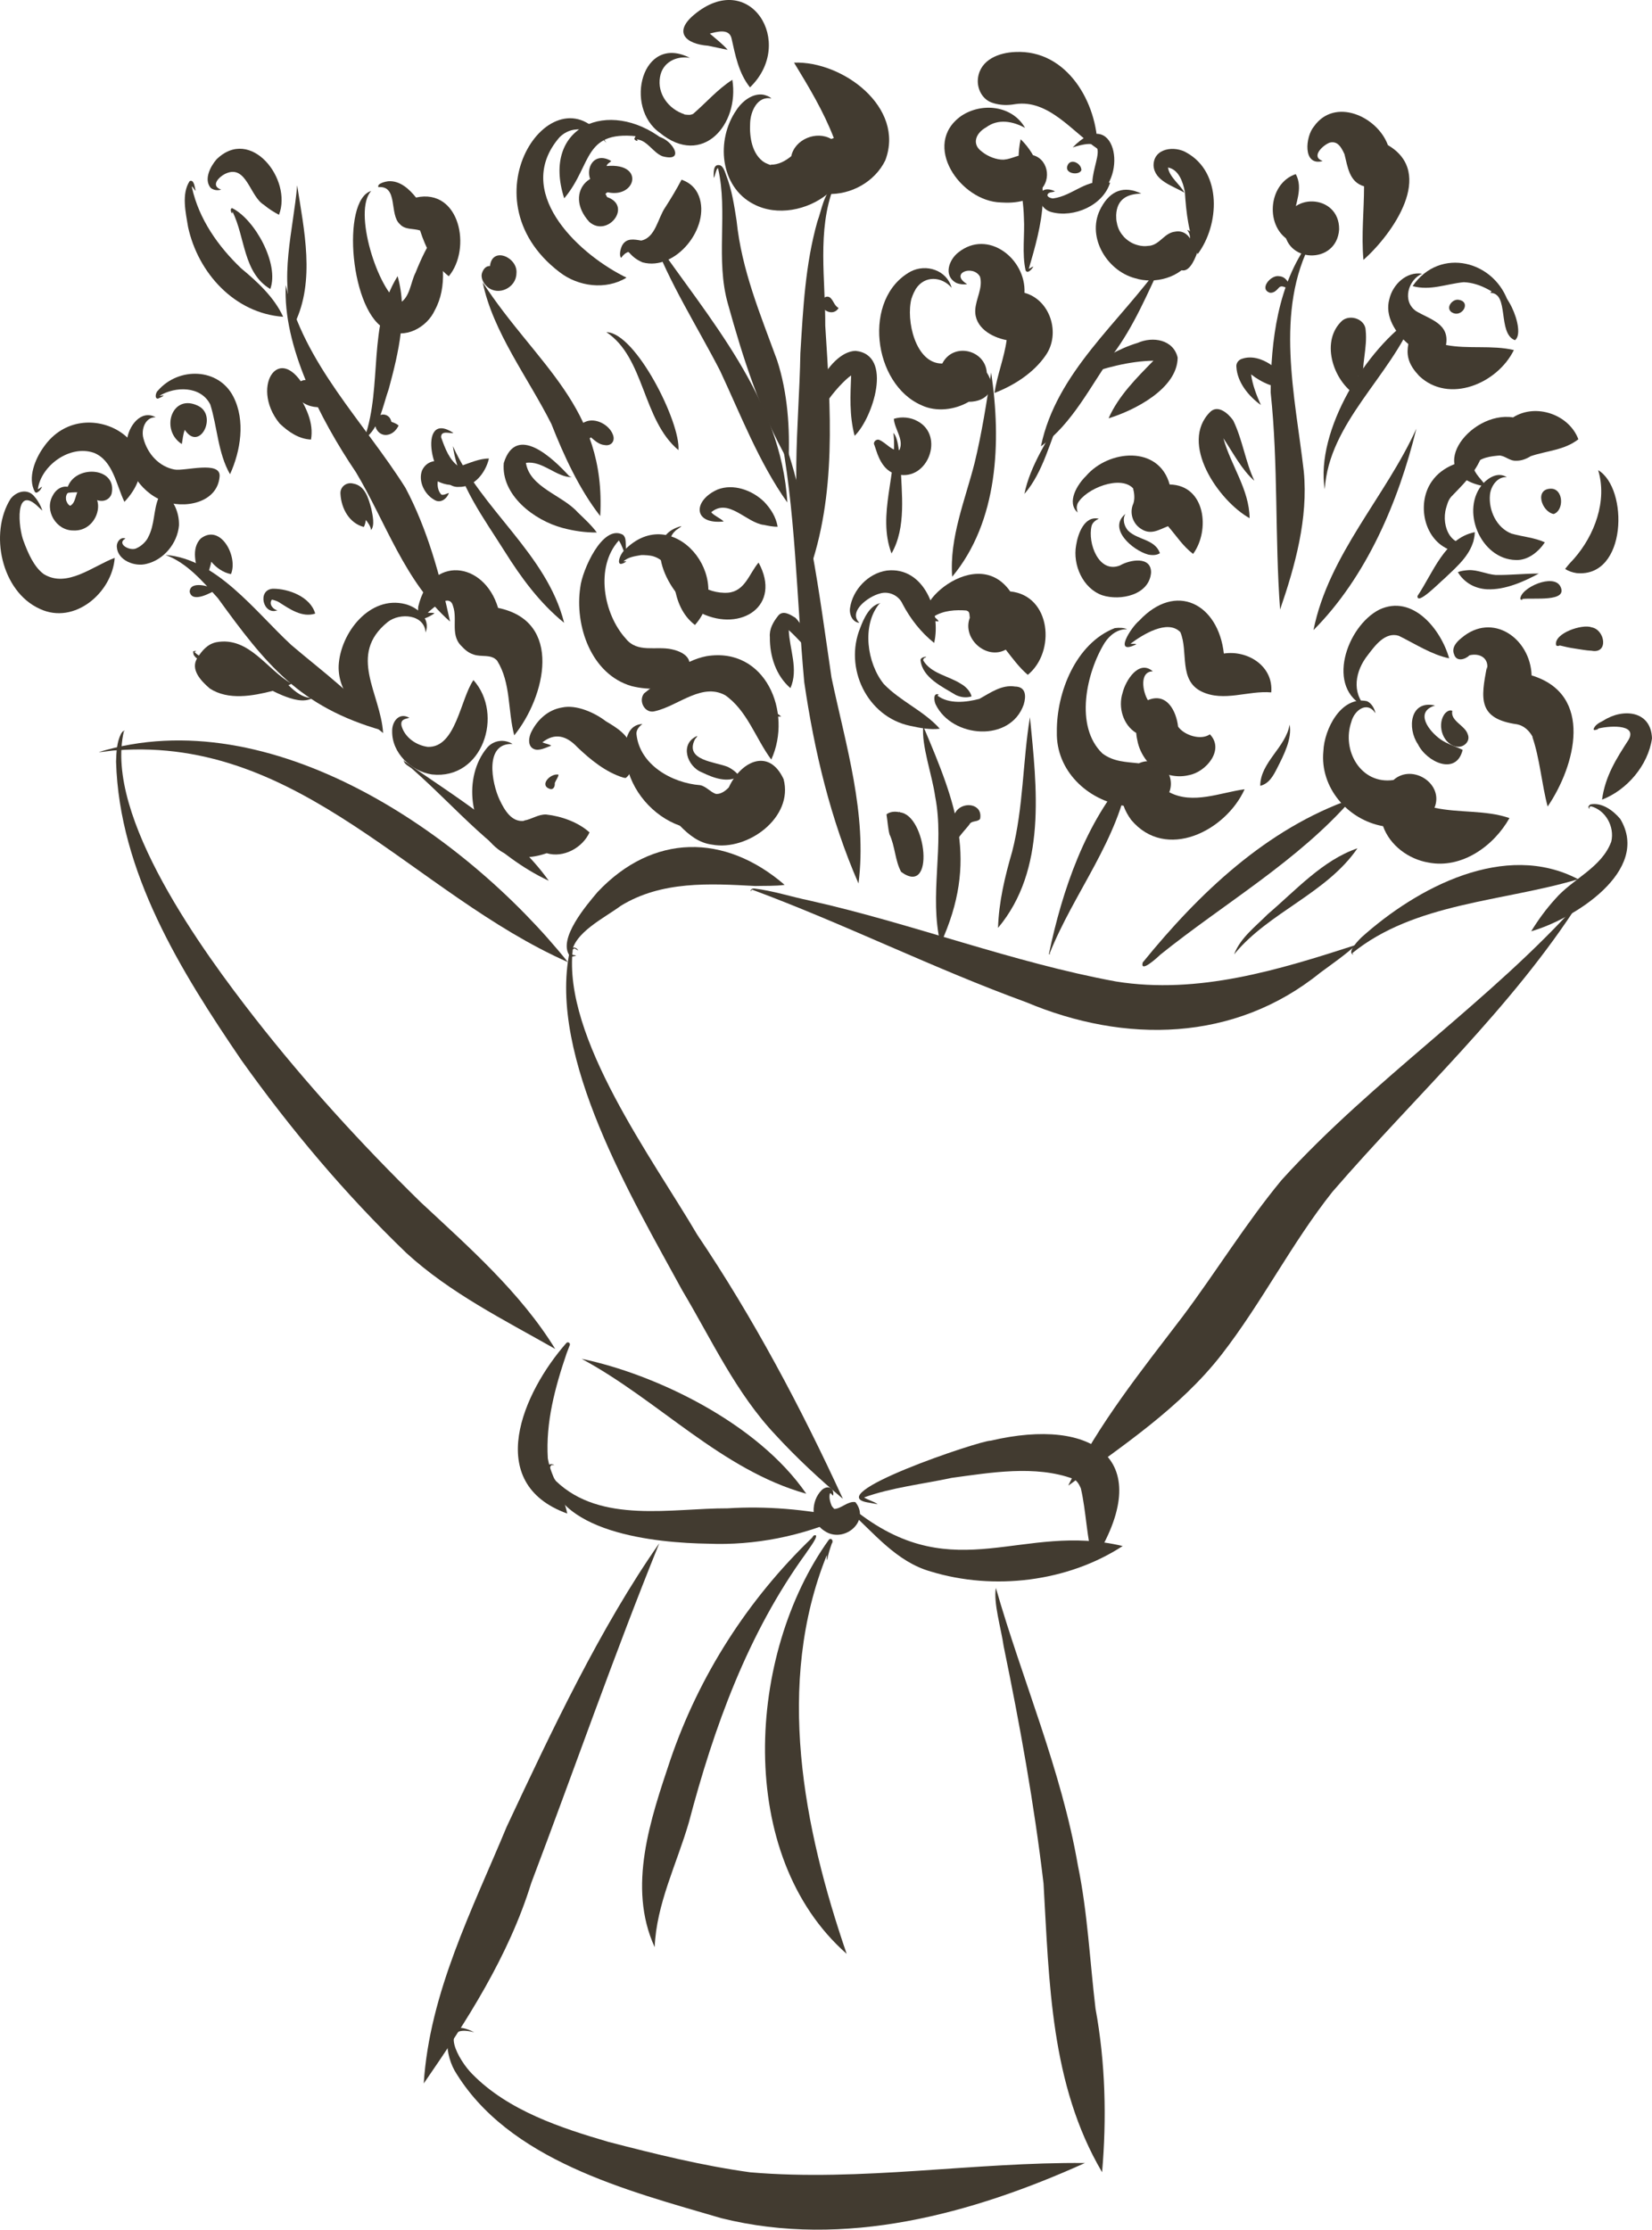 <?xml version="1.0" encoding="UTF-8"?>
<svg id="Layer_2" data-name="Layer 2" xmlns="http://www.w3.org/2000/svg" viewBox="0 0 160.837 216.97">
  <g id="Layer_1-2" data-name="Layer 1">
    <g>
      <path d="m82.062,145.849c-2.303-1.941-4.504-3.985-6.542-6.2-3.876-4.099-6.231-9.276-9.091-14.072-4.848-8.897-13.09-22.69-10.967-32.985.139-.426.533-.533.82-.139.014.014,0,.037-.014.028-.115-.066-.22-.132-.333-.191-.056.033-.112.063-.168.093-.998,8.593,7.821,20.438,12.108,27.754,5.468,8.1,10.14,16.905,14.188,25.711Z" fill="#423b30" stroke-width="0"/>
      <path d="m55.447,92.986c-1.148-1.641,1.657-4.912,2.734-6.185,5.374-5.693,12.372-5.732,18.209-.695-.873.129-1.916.084-2.85.111-4.457-.242-9.115-.511-13.093,1.922-1.611,1.2-4.608,2.613-4.802,4.694.094.15.4.084.431.162-.154.048-.49.174-.63-.009Z" fill="#423b30" stroke-width="0"/>
      <path d="m99.905,97.525c-9.032-3.29-17.737-7.638-26.679-10.953-.032.024-.064.048-.092.072-.016.029-.006.128-.048.08-.029-.195.18-.276.352-.26,1.817.211,3.596.804,5.398,1.173,10.033,2.247,19.706,6.012,29.816,7.873,8.027,1.287,15.862-1.135,23.38-3.564-1.022.942-2.333,1.852-3.508,2.719-8.355,6.749-19.029,6.898-28.62,2.859Z" fill="#423b30" stroke-width="0"/>
      <path d="m131.734,92.888c-.663-.246.704-1.557.802-1.659,5.44-4.889,14.003-9.414,21.114-5.671-7.318,2.182-15.931,2.279-21.985,7.186.01.024.017.047.025.071.008.005.017.013.026.022h-.005c.02.01.072.055.023.051Z" fill="#423b30" stroke-width="0"/>
      <path d="m149.075,90.623c.686-1.117,1.45-2.164,2.331-3.132,1.692-1.971,4.539-3.055,5.467-5.597.342-1.443-.552-3.067-1.989-3.435-.05.025-.099.051-.147.079-.003.046.002.104.014.136.005.005.005.009.009.014-.027.082-.152-.155-.111-.213.097-.107.107-.148.19-.195,1.124-.223,2.219.589,2.91,1.413,3.028,5.056-4.57,9.762-8.674,10.93Z" fill="#423b30" stroke-width="0"/>
      <path d="m104.024,144.516c2.927-5.97,7.11-11.149,11.12-16.412,3.276-4.37,6.139-9.05,9.623-13.266,8.87-9.794,20.501-17.533,29.124-27.244-.003.001-.006.002-.008.003-6.694,10.511-16.057,19.001-24.16,28.379-3.982,5.013-6.864,10.779-10.789,15.834-4.041,5.192-9.647,8.883-14.887,12.728-.002.001-.004.001-.006.001-.012,0-.022-.012-.018-.024Z" fill="#423b30" stroke-width="0"/>
      <path d="m55.293,93.626c-14.993-6.632-25.996-21.958-43.925-20.614-.574.012-1.274.172-1.761.176,16.736-5.1,35.64,7.923,45.685,20.439Z" fill="#423b30" stroke-width="0"/>
      <path d="m54.052,131.265c-4.981-2.83-10.241-5.444-14.493-9.341-5.944-5.709-11.274-12.051-16.055-18.756-5.906-8.667-11.888-18.265-12.204-29.052.029-.899.063-1.877.477-2.697.13-.204.171-.283.357-.32.019,0,.023.023.005.028-.005.005-.009.005-.014.009v-.005c-.022.013-.043.022-.065.031-1.945,8.303,7.788,21.543,12.742,27.89,4.945,6.324,10.374,12.276,16.106,17.89,4.73,4.411,9.757,8.813,13.145,14.322Z" fill="#423b30" stroke-width="0"/>
      <path d="m55.225,147.284c-8.205-2.962-4.301-11.81-.088-16.592.152-.174.427.013.332.213-.102.267-.213.538-.295.765-1.141,3.345-2.056,6.746-1.839,10.245.32,1.871,1.538,3.558,1.891,5.37Z" fill="#423b30" stroke-width="0"/>
      <path d="m78.498,145.356c-8.261-2.309-14.371-9.094-21.871-13.129,7.121,1.474,17.122,6.215,21.871,13.129Z" fill="#423b30" stroke-width="0"/>
      <path d="m68.952,150.218c-4.955-.074-15.319-1.001-15.61-7.46.06-.343.394-.329.598-.195.014.009.005.028-.014.023-.079-.03-.18-.042-.272.001-.035.069-.072.139-.11.208.004.493.304.963.579,1.321,4.363,4.198,11.298,2.64,16.719,2.659,3.789-.238,7.586.1,11.3.875-4.069,1.83-8.684,2.755-13.192,2.567Z" fill="#423b30" stroke-width="0"/>
      <path d="m80.254,148.962c-1.362-.866-1.325-2.882-.259-3.957.213-.213.635-.394.903-.167.308.156.26.815.153.672-.073-.083-.122-.203-.248-.197-.12.436.03.862.183,1.263-.007-.019-.015-.037-.023-.056-.008-.019-.016-.037-.023-.056.07.145.177.272.299.375 0.0 0.0.001 0-.003-.005.688-.029,1.312-.785,2.043-.663,1.515,1.871-1.159,4.096-3.026,2.789Z" fill="#423b30" stroke-width="0"/>
      <path d="m106.445,151.979c-.658-2.331-.689-4.896-1.215-7.151-.155-.355-.359-.736-.719-.913-3.72-1.375-8.105-.607-11.846-.105-2.818.609-5.888.943-8.542,1.906.39.259,1.006.399,1.323.666-.259-.051-.519-.097-.778-.148-5.221-.696,10.795-6.081,11.787-6.042,10.028-2.358,16.276,1.846,9.99,11.787Z" fill="#423b30" stroke-width="0"/>
      <path d="m90.614,152.923c-3.362-.949-5.549-3.784-8.009-5.979-.039.018-.078.036-.115.054-.005.037-.027.074-.027.106-.005.019-.028.019-.028 0-.042-.645.934-.029,1.112.092,9.507,7.278,16.033.922,25.757,3.249-5.357,3.486-12.55,4.355-18.691,2.478Z" fill="#423b30" stroke-width="0"/>
      <path d="m63.739,189.478c-2.685-5.861-.399-12.472,1.525-18.223,2.798-8.2,7.541-15.604,13.784-21.601.056-.074.111-.148.162-.227.815-.32-.624,1.505-.732,1.71-5.675,7.817-8.974,16.952-11.417,26.22-1.182,4.054-3.157,7.919-3.322,12.121Z" fill="#423b30" stroke-width="0"/>
      <path d="m82.429,190.127c-10.898-9.583-9.716-29.185-1.737-40.288.248-.258.486.118.293.354-.185.526-.354,1.051-.45,1.602-.082-.057-.017-.33-.038-.467-5.046,12.516-2.265,26.584,1.933,38.799Z" fill="#423b30" stroke-width="0"/>
      <path d="m41.255,202.743c.568-8.848,4.733-16.928,8.076-24.984,4.371-9.322,9.145-19.437,14.855-27.583-4.425,10.918-8.289,22.048-12.464,33.059-2.202,7.128-6.297,13.467-10.467,19.507Z" fill="#423b30" stroke-width="0"/>
      <path d="m107.297,211.375c-5.034-8.543-5.14-18.505-5.7-28.097-.913-7.748-2.304-15.427-3.878-23.065-.258-1.785-1.012-4.229-.762-5.695,2.568,8.961,6.383,17.712,7.986,27.008.949,4.589,1.158,9.292,1.716,13.94.97,5.259,1.092,10.707.639,15.908Z" fill="#423b30" stroke-width="0"/>
      <path d="m70.219,215.85c-9.183-2.693-20.771-5.622-25.965-14.369-1.063-1.926-1.246-5.373,1.914-3.716-3.583-.94-1.501,2.765-.19,4.059,3.5,3.576,8.657,5.255,13.261,6.603,4.556,1.181,9.138,2.317,13.801,2.96,10.815.925,21.808-1.013,32.585-.903-10.983,4.95-23.415,8.357-35.404,5.366Z" fill="#423b30" stroke-width="0"/>
      <path d="m3.875,59.248c-3.751-1.686-4.943-7.366-2.849-10.703.579-.751,1.685-1.043,2.331-.218.32.356.66.965.76,1.358-.12-.116-.246-.227-.357-.334-2.384-2.342-1.981,2.06-1.446,3.351.411,1.106.99,2.466,1.946,3.164,2.263,1.392,4.797-.794,6.908-1.58-.238,3.369-3.914,6.552-7.293,4.963Z" fill="#423b30" stroke-width="0"/>
      <path d="m11.38,53.267c-.071-.514.373-1.064.834-.862-.952.537.548,1.312,1.13.915.429-.178.929-.676,1.085-1.049.649-1.221.503-2.624,1.005-3.823.104-.236.18-.538.324-.727,1.075.806,1.705,2.057,1.668,3.41-.149,1.728-1.473,3.345-3.165,3.739-1.143.305-2.777-.332-2.882-1.603Z" fill="#423b30" stroke-width="0"/>
      <path d="m12.114,48.836c-.79-1.628-1.113-4.034-2.975-4.772-2.329-.813-5.138,1.234-5.454,3.534.142.01.312-.26.404-.208-.181.315-.19.357-.473.533-.074.046-.181.009-.223-.065-.736-1.335.027-3.213.867-4.369,3.911-5.602,13.093-.213,7.854,5.347Z" fill="#423b30" stroke-width="0"/>
      <path d="m15.81,48.712c-2.237-.871-3.862-3.484-3.447-5.88.128-1.305,1.322-3.025,2.799-2.229-1.01-.029-1.451,1.166-1.195,2.071.404,1.521,1.539,2.739,3.023,3.017.997.179,4.531-.896,4.391.68-.218,2.62-3.535,3.2-5.569,2.34Z" fill="#423b30" stroke-width="0"/>
      <path d="m22.396,46.148c-1.183-2.053-1.241-4.629-1.923-6.783-.915-1.825-3.405-1.785-4.939-.85.1.023.377-.061.393.002-.259.153-.125.079-.547.273-.358.024-.221-.635.019-.806,1.998-2.278,5.881-2.214,7.325.625,1.189,2.327.7,5.278-.329,7.539Z" fill="#423b30" stroke-width="0"/>
      <path d="m43.814,60.483c-4.403-3.852-6.295-9.75-9.156-14.521-3.521-5.211-7.151-12.348-6.832-18.219,1.752,7.665,7.588,13.281,11.647,19.725,2.138,4.022,3.399,8.638,4.342,13.015Z" fill="#423b30" stroke-width="0"/>
      <path d="m37.299,71.333c-2.025-1.616-4.437-3.747-4.327-6.566.163-3.164,3.017-6.862,6.487-5.982,1.211.318,2.503,1.42,1.974,2.771-.092-1.764-2.487-1.975-3.684-1.029-3.953,3.19-.683,6.957-.45,10.805Z" fill="#423b30" stroke-width="0"/>
      <path d="m42.053,75.363c-2.025-.31-3.908-2.086-3.873-4.212-.022-.945.687-1.875,1.677-1.297-.433.107-.914.155-.755.817.339,1.116,1.432,1.858,2.537,2.006,2.749.112,3.18-4.659,4.455-6.497,3.001,3.35.878,9.729-4.04,9.183Z" fill="#423b30" stroke-width="0"/>
      <path d="m50.066,71.557c-.641-2.425-.31-5.106-1.669-7.27-.591-.667-1.529-.32-2.283-.593-.51-.158-.871-.482-1.228-.866-1.122-1.15-.219-2.789-.89-4.105.032.064.061.128.092.192.014.044.027.087.042.13-.328-1.417-1.883.063-2.484.568.21.049.494-.015.655.069-.361.236-.63.398-1.043.519-.592.053-.58-.755-.537-1.177,1.179-5,6.394-4.453,7.772.132,6.379,1.3,4.601,8.659,1.573,12.401Z" fill="#423b30" stroke-width="0"/>
      <path d="m35.453,42.706c-.07-.125-.019-.167.046-.306.059-.018.008.11.015.155,1.743-5.057.241-10.93,3.196-15.681,1.011,3.569.098,7.444-.862,10.981-.572,1.606-.933,3.928-2.396,4.851Z" fill="#423b30" stroke-width="0"/>
      <path d="m37.683,32.092c-3.577-1.466-4.512-12.633-1.543-13.508-1.809,1.933.637,9.647,2.764,10.905,1.008-.508,1.075-2.038,1.55-2.948.533-1.334,1.168-2.69,1.983-3.836.734,2.382,1.143,5.205-.102,7.478-.756,1.666-2.92,2.885-4.652,1.909Z" fill="#423b30" stroke-width="0"/>
      <path d="m43.692,26.883c-1.431-1.13-2.246-2.756-2.794-4.455-.653-.219-1.464-.04-1.974-.623-1.047-.923-.129-3.76-2.085-3.596-.162-.366.769-.556.945-.57,1.135-.095,2.054.747,2.72,1.584,4.287-.945,5.428,4.993,3.188,7.659Z" fill="#423b30" stroke-width="0"/>
      <path d="m27.567,30.827c-4.736-.344-8.285-4.265-9.258-8.743-.227-1.399-.662-3.207.153-4.457.449-.21.491.643.584.927-.125-.05-.228-.311-.354-.433.002.058.005.115-.002.136.685,3.078,2.548,5.717,4.793,7.86,1.602,1.322,3.227,2.834,4.085,4.71Z" fill="#423b30" stroke-width="0"/>
      <path d="m25.694,19.934c-1.367-.805-1.684-3.908-3.669-3.064-.685.293-1.59,1.208-.492,1.581-.331.106-.729.069-1.024-.171-.681-.819-.035-2.068.565-2.766,3.335-3.284,7.413,1.948,6.088,5.389-.528-.278-1.015-.588-1.469-.969Z" fill="#423b30" stroke-width="0"/>
      <path d="m28.68,31.452c-1.586-4.269-.105-9.115.251-13.414.675,4.341,1.771,9.285-.236,13.424-.006,0-.012-.003-.014-.01Z" fill="#423b30" stroke-width="0"/>
      <path d="m37.231,71.083c-8.04-2.279-11.35-6.43-16.02-12.877-1.468-1.62-3.01-3.443-5.104-4.207,4.993.389,8.699,5.475,12.249,8.762,3.064,2.62,6.517,5.065,8.875,8.322Z" fill="#423b30" stroke-width="0"/>
      <path d="m53.426,85.705c-5.234-2.433-8.992-7.113-13.256-10.852-.264-.268-.829-.44-.857-.866.003-.043.089-.002.037.014h-.001c.003.018.007.036.01.055,4.869,3.451,10.565,6.735,14.068,11.649Z" fill="#423b30" stroke-width="0"/>
      <path d="m61.499,66.767c-3.954-1.14-5.574-5.901-4.999-9.647.167-1.555,2.153-6.177,4.156-5.078.264.259.25.537.269.899.129,2.369-.078.525-.674-.342-.002-0-.004-.001-.006-.001-2.317,2.565-1.507,7.143.689,9.555,1.147,1.425,2.948.685,4.476,1.033,1.557.332,2.38,1.326,1.08,2.636-1.135,1.439-3.384,1.334-4.99.945Z" fill="#423b30" stroke-width="0"/>
      <path d="m67.66,60.818c-1.22-.933-1.767-2.314-2.007-3.797-.152-1.213-.823-2.512-2.024-2.879-.361-.112-.853-.132-1.205-.126-.645.112-1.264.191-1.724.611.071.015.247-.041.264.019-1.145.785-.656-.683-.158-1.121,4.699-4.786,10.896,2.75,6.853,7.293Z" fill="#423b30" stroke-width="0"/>
      <path d="m68.303,59.682c-2.884-1.017-6.324-7.385-1.96-8.488-.12.163-.465.309-.632.503-.823.745-.449,2.053.025,2.847,1.053,1.778,3.033,3.285,5.152,3.132,1.654-.154,2.049-1.854,2.965-2.933,2.289,4.205-1.701,6.78-5.551,4.939Z" fill="#423b30" stroke-width="0"/>
      <path d="m74.364,51.081c-1.72-.221-3.439-2.656-5.123-1.231.335.375.92.583,1.213.897-3.028.309-2.986-2.045-.598-3.109,1.552-.607,3.38.065,4.531,1.182.667.7,1.154,1.473,1.325,2.433-.456.019-.977-.098-1.45-.199,0,0,.102.028.102.028Z" fill="#423b30" stroke-width="0"/>
      <path d="m58.437,50.218c-2.061-2.635-3.575-5.967-4.754-8.961-2.259-4.493-5.688-8.932-6.687-13.779,5.215,8.01,12.032,12.104,11.441,22.74Z" fill="#423b30" stroke-width="0"/>
      <path d="m54.478,26.483c-9.669-7.367-.216-20.346,4.554-12.584-1.13-1.236-3.155-1.939-4.564-.533-4.492,5.198,1.552,11.097,6.186,13.479.099.075.281.095.324.185-2.005,1.214-4.679.862-6.5-.547Z" fill="#423b30" stroke-width="0"/>
      <path d="m62.556,25.529c-.544-.234-.905-.503-1.29-.938-.032-.024-.065-.048-.097-.072-.283.092-.534.329-.693.575-.238-.244-.046-.968.116-1.246.417-.704,1.146-.557,1.831-.438,1.403-.28,1.626-2.209,2.352-3.241.558-.869,1.105-1.777,1.58-2.683.792.273,1.385.797,1.691,1.599,1.156,3.023-2.255,7.333-5.491,6.445Z" fill="#423b30" stroke-width="0"/>
      <path d="m54.924,19.28c-2.247-7.028,4.354-9.773,9.605-5.732-.611.017-1.39-.18-2.001-.218-5.835-.847-4.79,2.631-7.589,5.959-.006-0-.012-.004-.015-.01Z" fill="#423b30" stroke-width="0"/>
      <path d="m64.482,15.202c-.91-.364-1.484-1.566-2.479-1.633 0.0.006 0.0.011 0.0.017.258.257-.303.073-.232-.117.31-.908,1.802-.412,2.386-.157,1.308.307,2.626,2.523.324,1.89Z" fill="#423b30" stroke-width="0"/>
      <path d="m64.252,12.932c-3.547-2.495-1.756-9.695,2.919-7.297-1.288-.239-2.671.412-2.91,1.844-.302,1.661.857,3.151,2.361,3.636l.016.029c.415.04.55.071.843-.061,1.288-1.109,2.374-2.393,3.818-3.317.708,4.363-2.924,8.544-7.047,5.166Z" fill="#423b30" stroke-width="0"/>
      <path d="m73.017,8.502c-1.102-1.386-1.428-3.121-1.802-4.794-.242-.956-1.413-.621-2.107-.439.576.498,1.284,1.045,1.736,1.581-.639-.13-1.274-.264-1.909-.399-2.195-.171-3.393-1.322-1.362-3.016,5.414-4.53,9.948,2.716,5.445,7.066Z" fill="#423b30" stroke-width="0"/>
      <path d="m73.391,19.876c-3.328-1.703-3.695-6.266-1.71-9.142.543-.857,1.596-1.711,2.674-1.511.264.068.594.182.741.361-1.373-.278-2.028,1.284-2.065,2.392-.076,1.384.185,3.043,1.387,3.829-.021-.011-.041-.022-.062-.032-.045-.032-.088-.065-.131-.096.094.057.191.118.289.176.169.081.34.152.517.214l.003-.042c.748.019,1.44-.362,2.003-.827.351-1.654,2.456-2.503,3.889-1.674.086-.026.173-.057.254-.093-1.028-2.661-2.453-4.993-3.873-7.336,4.733-.174,10.837,4.355,8.887,9.503-1.007,2.08-3.331,3.376-5.624,3.275-1.94,1.583-4.912,2.189-7.178,1.002Z" fill="#423b30" stroke-width="0"/>
      <path d="m76.768,44.926c-2.81-4.935-4.415-10.039-5.898-15.355-1.235-4.341.024-8.922-.958-13.181-.014-.006-.029-.013-.042-.019h-.006c-.198.248-.229.745-.384.941.019-.454-.093-1.376.584-1.237.375.079.547.746.653,1.029.547,1.4.767,2.916.996,4.369.493,4.821,2.312,9.11,3.948,13.595,1.023,3.138,1.26,6.635,1.107,9.86Z" fill="#423b30" stroke-width="0"/>
      <path d="m76.652,48.894c-2.775-3.908-4.541-8.535-6.547-12.816-2.188-4.247-5.042-8.718-6.582-13.02,5.471,7.924,12.535,15.765,13.13,25.835Z" fill="#423b30" stroke-width="0"/>
      <path d="m78.65,55.914c-1.905-7.042-.85-14.359-.727-21.541.267-4.331.475-8.639,1.654-12.812.429-1.159.595-2.645,1.585-3.461.154-.058.07.713-.001.12-1.624,4.213-.789,9.066-.815,13.475.514,8.105,1.153,16.455-1.682,24.229-.006 0-.011-.003-.014-.01Z" fill="#423b30" stroke-width="0"/>
      <path d="m83.582,85.973c-2.721-6.223-4.305-12.892-5.282-19.599-.766-8.322-.815-16.737-2.451-24.96,2.904,7.776,3.89,16.286,5.106,24.523,1.386,6.582,3.49,13.288,2.627,20.037Z" fill="#423b30" stroke-width="0"/>
      <path d="m90.947,62.562c-1.286-1.021-2.317-2.352-3.067-3.776-.378-.863-1.364-1.295-2.219-1.029-1.11.284-3.122,1.736-1.992,2.849-.681-.042-1.01-.839-.908-1.455.26-1.771,1.774-3.367,3.568-3.628,3.691-.433,5.31,4.07,4.62,7.038Z" fill="#423b30" stroke-width="0"/>
      <path d="m88.595,70.628c-4.193-.89-6.435-5.638-4.847-9.522.334-.892.905-2.174,1.928-2.409.053.027-.049.05-.07.056-1.725,2.103-1.191,5.782.431,7.798,1.62,1.696,3.883,2.598,5.458,4.36-.91.124-1.955-.076-2.9-.283Z" fill="#423b30" stroke-width="0"/>
      <path d="m91.104,68.567c-.148-.269-.306-1.191.278-.987.038.038-.071.053-.087.081-.004.013-.008.026-.011.039,1.097.835,2.801.646,4.07.306,1.074-.592,2.172-1.404,3.469-1.2,1.068.019,1.093.926.848,1.747-1.297,3.718-6.963,3.276-8.567.014Z" fill="#423b30" stroke-width="0"/>
      <path d="m100.064,65.669c-.838-.718-1.473-1.591-2.145-2.452-1.89,1.038-4.269-1.079-3.499-3.102-.046-.259.014-.648-.324-.684,0,0,.051-.017.051-.017-1.131-.093-2.269-.006-3.185.548.084.194.367.333.418.499-4.288.003,3.388-8.044,6.973-2.909,3.985.392,4.453,5.891,1.71,8.117Z" fill="#423b30" stroke-width="0"/>
      <path d="m93.044,67.624c-1.304-.801-3.223-1.665-3.419-3.359-.068-.385.964-.446.344-.227-.022.036-.046.072-.069.111-.006.037-.012.073-.018.109.744,1.286,2.476,1.512,3.663,2.278.476.262.918.721,1.047,1.232-.526.156-1.049.095-1.548-.144Z" fill="#423b30" stroke-width="0"/>
      <path d="m69.344,82.193c-1.304-.158-2.274-.953-3.15-1.843-2.642-.936-4.789-3.428-5.232-6.21-.256-1.282-.156-3.631,1.585-3.683-.268.189-.605.531-.584.957.29,3.002,3.452,4.781,6.209,4.992.567.113.975.656,1.514.847.562.057,1.067-.388,1.414-.786-.02.027-.04.054-.059.081-.005.005-.01.01-.14.198,1.093-2.561,3.912-4.101,5.388-.931.992,3.731-3.508,7.018-6.944,6.379Z" fill="#423b30" stroke-width="0"/>
      <path d="m72.953,69.141c-.653-.292-1.302-.607-1.599-1.293-.107-.241-.144-.602.167-.672,1.126-.216,1.908.779,2.762,1.34.55.432,1.284.79,1.774,1.209-1.077.019-2.11-.13-3.104-.584Z" fill="#423b30" stroke-width="0"/>
      <path d="m75.091,73.914c-1.541-2.07-2.348-4.805-4.54-6.299.04.021.081.042.122.064.047.034.094.067.141.101-2.335-1.518-4.738.899-7.02,1.418-.996.31-1.687-.982-1.084-1.728,1.789-1.392,3.797-3.185,6.074-3.618,5.742-.933,8.406,5.468,6.306,10.064Z" fill="#423b30" stroke-width="0"/>
      <path d="m68.352,75.165c-1.48-.571-2.205-2.805-.477-3.549.021.092-.179.239-.234.361-.989,2.039,1.996,2.146,3.218,2.651.419.201.876.539,1.112.913-1.153.684-2.525.153-3.619-.375Z" fill="#423b30" stroke-width="0"/>
      <path d="m48.745,82.821c-3.086-2.094-3.695-7.236-1.316-10.064.634-.74,1.674-.862,2.479-.357-2.775-.139-2.041,3.798-1.26,5.443.457.962,1.162,2.212,2.404,2.03,0,0-.041-.025-.041-.024.752-.113,1.389-.623,2.168-.587,1.47.157,3.117.745,4.216,1.738-.685,1.51-2.55,2.516-4.169,2.026-1.421.497-3.158.632-4.482-.205Z" fill="#423b30" stroke-width="0"/>
      <path d="m60.677,75.669c-1.698-.525-3.193-1.741-4.466-2.959-1.07-1.136-2.201-1.426-3.411-.467.268.115.663.167.866.317-.487.171-1.191.565-1.705.32-.635-.297-.482-1.191-.208-1.7.593-1.173,1.631-2.113,2.956-2.331,1.442-.32,3.269.55,4.281,1.339,1.036.609,2.219,1.332,2.516,2.599.169.94.224,2.315-.583,2.917-.06,0-.137-.015-.246-.035Z" fill="#423b30" stroke-width="0"/>
      <path d="m53.547,76.775c-1.099-.356.053-1.558.834-1.395-.036.275-.271.549-.37.82.037.294-.106.672-.464.575Z" fill="#423b30" stroke-width="0"/>
      <path d="m54.754,51.368c-2.75-.736-5.977-3.181-5.708-6.306,1.206-3.904,4.806-.443,6.357,1.251.089.041.184.104.278.121-1.508.024-2.865-1.639-4.478-1.392.369,2.389,3.554,3.143,5.034,4.802.642.62,1.366,1.279,1.867,1.974-1.138.009-2.248-.153-3.35-.449Z" fill="#423b30" stroke-width="0"/>
      <path d="m58.856,43.309c-.544-.051-.922-.415-1.322-.748-1.209.971-1.755-1.044-.549-1.513.98-.439,2.334.282,2.687,1.251.244.608-.153,1.136-.815,1.01Z" fill="#423b30" stroke-width="0"/>
      <path d="m36.127,51.584c-.046-.388-.29-.687-.5-.989-.046.218-.085.499-.213.683-1.425-.374-2.191-1.814-2.266-3.211-.056-.695.584-1.182,1.237-1.01,1.166.192,1.497,1.467,1.765,2.446.127.624.361,1.611-.023,2.08Z" fill="#423b30" stroke-width="0"/>
      <path d="m27.167,58.603c-.077-.036-.153-.073-.152-.081-.147-.06-.301-.113-.457-.153-.032-.004-.064-.009-.095-.013-.333.463.179.985.556,1.033-1.403.529-2.015-1.994-.459-2.099,1.545-.014,3.675.794,4.128,2.419-1.263.407-2.451-.419-3.522-1.105Z" fill="#423b30" stroke-width="0"/>
      <path d="m23.142,65.599c-1.418-.304-2.973-.684-4.101-1.636-.236-.297-.181-.171-.236-.547.008-.114.553-.087.115.018,1.012,1.076,2.874.776,4.226,1.206.464.106.876.347,1.126.718-.374.193-.724.288-1.131.241Z" fill="#423b30" stroke-width="0"/>
      <path d="m89.731,39.441c-4.767-2.054-5.794-10.428-1.07-13.02,1.512-.781,3.517-.132,3.989,1.58-.952-1.096-2.609-1.229-3.48.102-.148.255-.273.514-.324.663-.046.139-.093.278-.102.278-.564,2.094.375,6.366,2.996,6.332,1.063-2.098,4.175-1.354,4.332.872,1.047,1.601.012,2.854-1.758,2.851-1.345.784-3.141,1.015-4.584.343Z" fill="#423b30" stroke-width="0"/>
      <path d="m99.103,35.8c.649,0,.612,1.001-.037,1.001s-.612-1.001.037-1.001Z" fill="#423b30" stroke-width="0"/>
      <path d="m96.822,38.239c.259-1.742.948-3.408,1.182-5.141-1.457-.273-3.135-1.23-3.054-2.926.052-1.101.767-2.152.462-3.248-.681-1.213-3.01-.331-1.255.723-.274.06-.835.016-1.121-.153-1.195-.706-.634-2.236.264-2.928,2.873-2.306,6.604.616,6.442,3.928,2.528.681,3.536,3.98,2.074,6.071-1.174,1.725-3.112,2.952-4.995,3.674Z" fill="#423b30" stroke-width="0"/>
      <path d="m99.857,26.331c-.377-1.627-.071-3.537-.171-5.129-.053-2.567-.896-5.092-.315-7.654,3.495,3.417,1.972,8.535.792,12.614.125-.037.346-.234.446-.196-.159.202-.524.711-.751.366Z" fill="#423b30" stroke-width="0"/>
      <path d="m97.436,19.699c-3.93-.096-7.761-5.623-3.864-8.409,1.99-1.346,4.979-1.042,6.227,1.154-1.167-.635-2.608-.934-3.79-.051-.989.542-1.455,1.624-.408,2.366.566.472,1.463.813,2.136.776.825-.067,1.481-.561,2.349-.491,1.719-.009,2.404,2.083,1.344,3.304-.84,1.221-2.582,1.458-3.994,1.353Z" fill="#423b30" stroke-width="0"/>
      <path d="m106.861,14.483c-2.462-1.648-4.786-4.853-8.044-4.346-.708.127-1.413.112-2.104-.102-1.061-.287-1.636-1.409-1.497-2.446.241-1.789,2.034-2.47,3.642-2.53,5.039-.241,8,4.955,8.002,9.424Z" fill="#423b30" stroke-width="0"/>
      <path d="m106.659,19.152c-1.387-2.235,2.529-6.345-2.224-4.805,4.105-4.228,5.523,2.831,2.224,4.805Z" fill="#423b30" stroke-width="0"/>
      <path d="m110.499,27.073c-2.834-.763-4.812-4.199-3.276-6.904.887-1.616,2.207-2.143,3.892-1.33-1.376.032-2.376.532-2.447,2.099-.005.269.018.533.051.662.028.13.06.259.051.25.141.547.365.88.677,1.228.502.499.992.725,1.59.839.503.076.572.012.935-.005.993-.178,1.4-1.245,2.419-1.367,1.449-.286,2.168,1.539,1.575,2.674-1.006,1.816-3.568,2.459-5.467,1.853Z" fill="#423b30" stroke-width="0"/>
      <path d="m116.6,24.706c-.877-1.913-1.113-3.981-1.244-6.049-.19-.977-.605-2.165-1.644-2.358.144.956,1.211,1.678,1.609,2.458-1.094-.662-2.926-1.135-3.012-2.65-.01-1.705,2.061-1.962,3.243-1.237,3.437,1.933,3.178,7.002,1.06,9.848-.005 0-.01-.003-.013-.011Z" fill="#423b30" stroke-width="0"/>
      <path d="m114.821,26.208c-.673-1.539,1.843-2.349.76-3.837.353.121.768.452,1.01.788.278.412.102,1.131-.074,1.543-.249.657-.83,2.015-1.696,1.506Z" fill="#423b30" stroke-width="0"/>
      <path d="m103.921,16.128c.282-.78,1.366-.251,1.362.431-.218.55-1.661.354-1.362-.431Z" fill="#423b30" stroke-width="0"/>
      <path d="m101.343,43.431c1.505-7.244,7.69-12.059,11.792-17.866-1.391,2.947-2.75,6.208-4.768,8.896-2.188,3.084-3.93,6.726-7.024,8.97Z" fill="#423b30" stroke-width="0"/>
      <path d="m102.373,20.639c-1.585-.406-1.59-2.902.334-2.029-.165.133-.733.026-.727.422.073.196.397.267.527.278,1.999-.242,3.302-2.074,5.569-1.529-.686,2.212-3.525,3.444-5.704,2.859Z" fill="#423b30" stroke-width="0"/>
      <path d="m92.704,56.123c-.288-3.79,1.276-7.505,2.177-11.055.701-2.873,1.186-5.973,1.617-8.817,1,6.706.692,14.482-3.795,19.873Z" fill="#423b30" stroke-width="0"/>
      <path d="m99.735,48.061c.555-2.782,2.356-5.368,3.647-7.775-1.139,2.571-1.811,5.678-3.647,7.775Z" fill="#423b30" stroke-width="0"/>
      <path d="m91.563,91.835c-1.134-4.741.414-9.544-.511-14.296-.3-2.15-1.346-4.943-1.167-6.873,3.213,7.565,5.402,13.088,1.687,21.179-.006-0-.01-.004-.01-.01Z" fill="#423b30" stroke-width="0"/>
      <path d="m102.12,92.833c1.299-6.204,3.562-12.846,7.822-17.598-1.002,6.458-5.401,11.635-7.761,17.575.193-.032-.029.111-.061.023Z" fill="#423b30" stroke-width="0"/>
      <path d="m110.136,79.794c-.32-.441-.578-.895-.745-1.385-3.553-.556-6.584-3.442-6.497-7.169-.05-3.848,1.853-8.647,5.639-10.119.429-.05.86-.054,1.205.111-.93-.038-1.687.566-2.175,1.298-1.803,2.906-2.972,8.17-.225,10.795,1.078.807,2.281.816,3.542.954.743-.343,1.641-.276,2.32.283.753.617.986,1.663.639,2.53,2.293,1.223,5.0.022,7.335-.288-1.846,4.072-7.66,7.001-11.037,2.989Z" fill="#423b30" stroke-width="0"/>
      <path d="m117.002,67.304c-2.289-1.098-1.277-3.883-2.084-5.79-1.244-1.29-3.7.261-4.853,1.125.172.035.468-.031.566.055-2.3,1.151-.504-1.658.264-2.28,3.588-3.851,7.717-1.656,8.258,3.182,2.336-.354,4.84,1.231,4.614,3.782-2.255-.199-4.6.953-6.765-.074Z" fill="#423b30" stroke-width="0"/>
      <path d="m122.695,76.454c.014-2.274,2.516-3.765,2.859-5.945.263,1.368-.571,2.976-1.21,4.235-.369.727-.784,1.511-1.636,1.721-.006,0-.013-.004-.013-.011Z" fill="#423b30" stroke-width="0"/>
      <path d="m124.628,59.311c-.519-7.033-.168-14.096-.917-21.119.012-5.021.7-10.544,3.753-14.674.056-.042.301-.255.357-.065.003.03-.036.023-.032,0v.005c-.003-.006-.006-.01-.009-.015-.021-.007-.039-.011-.057-.017-3.67,6.816-1.627,15.126-.786,22.454.439,4.567-.856,9.221-2.308,13.432Z" fill="#423b30" stroke-width="0"/>
      <path d="m125.729,23.518c-2.627-1.27-2.327-5.66.426-6.575.764,1.407-.093,2.908-.22,4.341-.004.991.563,2.05,1.596,1.993-.587.445-1.147.546-1.802.241Z" fill="#423b30" stroke-width="0"/>
      <path d="m132.741,25.262c-.21-2.378.06-4.756.062-7.131-1.455-.418-1.595-1.918-1.911-3.146.04.089.075.163.116.246-.346-.717-.675-1.567-1.539-1.355-.584.201-1.766,1.235-.881,1.711.036.034.183.046.154.094-1.934.489-1.645-2.4-.825-3.364,2.009-2.865,6.172-1.017,7.207,1.805,4.652,2.717.473,8.623-2.356,11.15-.009.005-.028 0-.028-.009Z" fill="#423b30" stroke-width="0"/>
      <path d="m125.038,22.132c.227-3.495,5.389-3.312,5.338.194-.227,3.495-5.389,3.312-5.338-.194Z" fill="#423b30" stroke-width="0"/>
      <path d="m128.976,47.617c-.929-5.691,4.055-13.774,8.734-16.815-2.319,5.832-8.326,10.32-8.734,16.815Z" fill="#423b30" stroke-width="0"/>
      <path d="m138.16,36.574c-.459-.496-.885-1.056-1.043-1.728-.114-.473-.087-.921-.002-1.365-1.223-1.034-2.329-2.718-1.847-4.385.331-1.416,1.664-2.7,3.188-2.46-1.351.575-1.986,2.675-.581,3.643,1.382.82,3.279,1.222,2.907,3.293,2.152.42,4.481-.011,6.607.491-1.595,3.26-6.326,5.274-9.23,2.511Z" fill="#423b30" stroke-width="0"/>
      <path d="m146.905,29.607c-1.245-1.068-2.712-2.081-4.399-2.147-1.704.167-3.241.855-4.974.382,2.652-3.881,8.093-2.484,9.373,1.765Z" fill="#423b30" stroke-width="0"/>
      <path d="m147.488,33.103c-1.724-.66-.514-4.631-2.4-4.601,1.238-1.513,3.579,3.75,2.405,4.603-.002 0-.004-.001-.005-.002Z" fill="#423b30" stroke-width="0"/>
      <path d="m138.007,57.992c1.503-2.228,2.645-5.632,5.58-6.206-.072,1.981-1.672,3.282-2.998,4.546-.331.252-2.657,2.658-2.582,1.66Z" fill="#423b30" stroke-width="0"/>
      <path d="m140.716,53.303c-2.2-1.206-2.717-4.48-1.311-6.468,1.026-1.491,2.971-2.13,4.721-2.117-.619,1.409-1.781,2.52-2.844,3.625-.296.352-.369.697-.48,1.054-.557,1.861.582,4.244,2.684,3.244-.657.832-1.813,1.217-2.771.663Z" fill="#423b30" stroke-width="0"/>
      <path d="m144.674,47.349c-6.36-1.074-1.638-7.404,2.637-6.732,2.207-1.404,5.446-.293,6.357,2.127-1.349,1.064-3.064,1.112-4.632,1.645-.434.266-.922.463-1.437.444-.647.038-1.084-.528-1.705-.51.09-.001.16-.005.245-.009-1.046.082-2.074.195-2.702,1.027.074.795.932,1.376,1.238,2.008Z" fill="#423b30" stroke-width="0"/>
      <path d="m153.485,55.768c-.367-.052-.819-.202-1.103-.408.292-.38.602-.723.857-.987,2.006-2.278,3.263-5.634,2.357-8.62,2.961,1.751,2.836,10.496-2.111,10.015Z" fill="#423b30" stroke-width="0"/>
      <path d="m144.78,57.343c-1.2-.065-2.233-.649-2.845-1.668.315-.131.702-.173,1.056-.195.903-.035,1.72.398,2.623.47,1.436.024,2.775-.142,4.202-.136-1.465.79-3.286,1.607-5.037,1.529Z" fill="#423b30" stroke-width="0"/>
      <path d="m147.579,54.495c-3.448-.07-5.455-4.915-3.179-7.455.588-.612,1.483-1.131,2.303-.602-.88-.091-1.545.825-1.64,1.682-.161,1.547.656,3.252,2.094,3.804,1.094.313,2.239.382,3.248.852-.618.924-1.653,1.772-2.826,1.719Z" fill="#423b30" stroke-width="0"/>
      <path d="m151.26,50.019c-1.169-.224-1.901-2.456-.246-2.465,1.224.019,1.274,2.135.246,2.465Z" fill="#423b30" stroke-width="0"/>
      <path d="m132.994,68.815c-4.017-1.813-1.879-7.884,1.297-9.494,3.24-1.521,5.998,1.913,6.797,4.74-1.713-.352-3.337-1.425-4.904-2.192-1.33-.409-2.314.957-3.015,1.875-1.228,1.541-1.596,3.644-.175,5.071Z" fill="#423b30" stroke-width="0"/>
      <path d="m150.676,78.484c-.579-2.181-.763-4.683-1.486-6.769-0,0,.031-.001.031-.001-.321-.596-.844-1.096-1.512-1.23-3.836-.537-3.548-2.496-2.94-5.613.003.069.007.138.008.208-.005.041-.01.082.001.075.21-1.11-.708-1.633-1.705-1.388-.441.423-1.28.661-1.506-.099-.267-.639.239-1.206.709-1.575,3.029-2.595,6.728.041,6.839,3.631,6.095,1.858,4.269,8.791,1.562,12.762Z" fill="#423b30" stroke-width="0"/>
      <path d="m139.078,83.935c-1.934-.32-3.764-1.669-4.424-3.539-3.44-.612-6.164-3.761-5.811-7.308.084-2.136,1.73-5.392,4.244-4.856.458.194.757.758.82,1.172-.81-1.242-2.064-.268-2.341.838-.972,2.8.946,6.13,4.102,5.659,1.822-1.63,4.95.362,3.994,2.701,2.393.522,4.977.204,7.298,1.006-1.535,2.726-4.644,4.953-7.882,4.328Z" fill="#423b30" stroke-width="0"/>
      <path d="m138.047,72.419c-1.056-1.541-.784-4.327,1.668-3.767-2.024.625-.615,2.482.545,3.304.647.454,1.447.665,2.143,1.015-.627,2.555-3.517,1.17-4.355-.551Z" fill="#423b30" stroke-width="0"/>
      <path d="m111.25,93.665c5.481-6.742,12.044-13.021,20.392-15.934-5.247,6.038-12.427,10.152-18.664,15.159-.322.31-1.99,1.839-1.728.775Z" fill="#423b30" stroke-width="0"/>
      <path d="m116.159,53.903c-1.015-.775-1.623-1.762-2.442-2.697-.868.325-1.664.904-2.636.251-.815-.51-1.144-1.585-.737-2.46.154-.457.094-1.015-.03-1.481-1.246-1.32-4.592.031-5.382,1.449-.163.379-.091.601-.019.908-1.106-1.003-.016-2.743.825-3.558,2.195-2.558,7.081-3.011,8.138.832,3.497.054,3.961,4.469,2.282,6.757Z" fill="#423b30" stroke-width="0"/>
      <path d="m107.328,57.93c-1.905-.66-2.907-2.967-2.558-4.87.171-1.098.796-2.904,2.21-2.581-.26.116-.613.338-.706.711-.395,1.656.694,4.641,2.756,3.839.954-.56,3.048-.952,3.037.686-.17,2.19-2.98,2.776-4.74,2.215Z" fill="#423b30" stroke-width="0"/>
      <path d="m111.771,53.962c-1.535-.433-3.951-2.536-2.196-3.957-.324.522-.122,1.195.246,1.626.942.931,2.621.821,3.109,2.201-.331.218-.775.213-1.158.13Z" fill="#423b30" stroke-width="0"/>
      <path d="m66.052,43.8c-3.527-2.95-3.264-8.994-7.015-11.477,2.848.025,7.238,8.807,7.015,11.477Z" fill="#423b30" stroke-width="0"/>
      <path d="m97.166,90.294c.082-2.539.669-4.995,1.376-7.418,1.1-4.264,1.03-8.853,1.733-13.089.671,6.885,1.654,14.831-3.109,20.508Z" fill="#423b30" stroke-width="0"/>
      <path d="m120.178,92.803c.611-1.563,2.094-2.674,3.253-3.846,2.718-2.311,5.335-5.251,8.729-6.408-3.013,4.391-8.615,6.216-11.941,10.244 0.0 0.0.001 0.0.001 0h-.001.001c.055.017-.043.054-.042.009Z" fill="#423b30" stroke-width="0"/>
      <path d="m127.88,61.315c1.46-7.324,7.036-13.007,10.018-19.608-1.734,7.086-4.851,14.421-10.018,19.608Z" fill="#423b30" stroke-width="0"/>
      <path d="m54.923,60.606c-2.371-1.92-4.182-4.386-5.792-6.955-1.982-3.157-4.538-6.551-5.037-10.24,2.75,6.17,9.144,10.479,10.829,17.195Z" fill="#423b30" stroke-width="0"/>
      <path d="m86.798,53.859c-1.436-3.8.632-7.862.185-11.737.531.587.531,2.117.696,3.026.09,2.86.586,6.155-.881,8.711Z" fill="#423b30" stroke-width="0"/>
      <path d="m87.423,46.167c-1.209-.179-1.811-1.343-2.137-2.397-.048-.153-.098-.305-.153-.457-.184-.303.216-.662.524-.482.681.313,1.203,1.119,1.91.958.47-1.001-.479-2.033-.543-3.034.76-.241,1.65-.153,2.34.246,2.61,1.431.968,5.811-1.941,5.166Z" fill="#423b30" stroke-width="0"/>
      <path d="m87.734,84.845c-.607-1.127-.579-2.478-1.135-3.661-.156-.629-.186-1.3-.292-1.937.337-.272.82-.303,1.242-.212.012-.083.052-.047.059.014,2.6.252,3.462,8.251.126,5.795Z" fill="#423b30" stroke-width="0"/>
      <path d="m92.406,82.054c-.296-1.031.113-2.278.709-3.141.758-.968,2.591-.673,2.307.774-.22.292-.697.174-.964.423-.288.514-1.965,1.997-1.219,2.311.02.003.082.005.056.037-.391.276-.716.043-.89-.403Z" fill="#423b30" stroke-width="0"/>
      <path d="m121.659,50.426c-3.035-1.7-6.899-7.316-3.827-10.351.769-.731,1.776.184,2.233.843.911,1.869,1.182,4.011,2.057,5.866-1.215-1.049-2.087-2.748-3.015-4.136.726,2.647,2.524,4.98,2.552,7.777Z" fill="#423b30" stroke-width="0"/>
      <path d="m122.755,39.411c-1.186-.852-2.295-2.199-2.381-3.702-.051-.371.222-.714.57-.802,1.781-.6,4.002,1.149,4.615,2.789-1.321.21-2.773-.493-3.753-1.266.13,1.038.557,2.1.95,2.981Z" fill="#423b30" stroke-width="0"/>
      <path d="m123.64,28.487c-1.099-.348.097-1.781.908-1.608.672.042.978.714,1.172,1.27-.34.038-.823-.474-1.167-.195-.267.284-.497.569-.914.533Z" fill="#423b30" stroke-width="0"/>
      <path d="m148.014,58.298c-.006-1.099,3.268-2.554,3.911-1.214.752,1.535-2.644,1.061-3.734,1.206.055.158-.054.09-.177.008Z" fill="#423b30" stroke-width="0"/>
      <path d="m155.972,77.814c.313-2.307,1.405-4.001,2.577-5.814.96-1.662-2.204-1.332-3.031-1.081q-0.0 0-.005 0c.021.003.123-0.0.088.037-.153.051-.083.028-.334.088-.074.019-.139-.06-.107-.134.181-.417.556-.584.95-.792,1.896-1.222,4.64-.978,4.726,1.737-.374,2.619-2.442,5.032-4.865,5.959Z" fill="#423b30" stroke-width="0"/>
      <path d="m27.523,67.677c-.33-.133-.653-.285-.972-.446-1.955.496-4.32.938-6.122-.23-.833-.714-1.958-1.856-1.2-2.998.438-.696.985-1.332,1.825-1.506,3.186-.591,4.922,2.668,7.312,4.022-.029.086-.196.098-.283.157.647.636,1.422,1.272,2.359,1.242-.853.493-2.003.129-2.919-.241Z" fill="#423b30" stroke-width="0"/>
      <path d="m42.237,48.61c-.921-.536-1.534-1.791-1.149-2.826.871-1.881,3.832-.607,3.952,1.154,0,.005-.005.009-.009.014-.788.394-1.654.263-2.411-.112-.06.467.04.973.354,1.295.25.069.496-.108.732-.164-.214.582-.84,1.075-1.469.639Z" fill="#423b30" stroke-width="0"/>
      <path d="m44.665,47.381c-2.655.208-4.163-7.653-.519-5.249-.353.081-1.224-.295-1.2.422.393,1.089.787,2.196,1.722,2.847.112-.023.222-.054.206-.058.876-.3,1.81-.728,2.729-.723-.317,1.356-1.414,2.807-2.938,2.761Z" fill="#423b30" stroke-width="0"/>
      <path d="m47.462,27.925c-.375-.31-.7-.885-.524-1.385.115-.331.367-.68.765-.649.218-1.974,2.751-.829,2.576.719-.018,1.378-1.741,2.231-2.817,1.316Z" fill="#423b30" stroke-width="0"/>
      <path d="m83.204,42.408c-.533-2.028-.408-3.973-.339-5.872-1.072.696-4.826,4.962-2.51,5.594-.181.134-.692.131-.899-.097-1.597-2.115,1.139-7.818,3.841-7.891,3.725.389,1.645,6.61-.093,8.266Z" fill="#423b30" stroke-width="0"/>
      <path d="m80.018,29.814c-.296-.469.338-1.229.82-.839.369.363.352.719.806,1.001-.409.673-1.281.448-1.626-.162Z" fill="#423b30" stroke-width="0"/>
      <path d="m76.956,66.961c-1.416-1.214-2.023-3.129-2.002-4.958-.073-.797.328-1.48.806-2.085.469-.588,1.191-.1,1.682.199.995,1.018,1.369,2.542,1.992,3.809-.886-.729-1.735-1.804-2.641-2.609.065,1.858.975,3.81.162,5.644Z" fill="#423b30" stroke-width="0"/>
      <path d="m107.931,40.705c.971-2.205,2.752-3.951,4.366-5.606-2.361.043-4.794.701-6.994,1.505.58.19.11.147-.18.107-.06-.014-.097-.083-.06-.139.171-.264.218-.361.524-.556,1.626-1.035,3.314-2.097,5.176-2.65,1.455-.648,3.468-.343,3.892,1.427-.015,3.026-4.232,5.154-6.723,5.912Z" fill="#423b30" stroke-width="0"/>
      <path d="m154.948,63.323c-.562-.023-1.115-.144-1.672-.221-.475-.064-.949-.18-1.416-.292-.094.047-.317.108-.368-.061-.183-1.136,2.564-2.054,3.466-1.705,1.318.24,1.675,2.608-.01,2.278Z" fill="#423b30" stroke-width="0"/>
      <path d="m19.479,56.122c-.438-1.119-.888-2.746.06-3.716,1.948-1.504,3.662,1.785,2.947,3.461-.738-.137-1.442-.623-1.914-1.208-.098.643-.578,1.514-.175,2.036.057.011.185-.055.194-.003-.409.575-.916-.197-1.112-.57Z" fill="#423b30" stroke-width="0"/>
      <path d="m18.468,57.583c.027-1.12,2.025-.527,2.562-.181-.389.216-2.328,1.355-2.562.181Z" fill="#423b30" stroke-width="0"/>
      <path d="m29.086,38.859c-.897-.692-.074-2.193.981-1.821.948.155,2.563,1.148,1.788,2.251.029.097.107.188.145.261-.111.088-.32.051-.44.032-.911.144-1.783-.076-2.474-.723Z" fill="#423b30" stroke-width="0"/>
      <path d="m36.545,40.965c.176-.82,1.283-.834,1.524-.046.015.041.027.082.038.124.242.101.517.182.699.372-.218.445-.607.843-1.121.904-.745.1-1.3-.643-1.14-1.353Z" fill="#423b30" stroke-width="0"/>
      <path d="m27.222,41.208c-3.022-3.693.241-8.489,2.877-2.646-.001.019.008.071-.028.046-.351-.177-.769-.267-1.153-.395.848,1.365,1.651,2.897,1.361,4.56-1.192-.05-2.21-.756-3.058-1.566Z" fill="#423b30" stroke-width="0"/>
      <path d="m131.846,38.335c-2.126-1.478-3.282-5.219-1.154-7.149.817-.629,2.25-.108,2.27.978.178,1.688-.435,3.399-.236,5.046 0,0,0-.005 0-.005.005.005.009.014.014.019,0,0-.005,0-.005 0-.174.001-.369-.475-.483-.673-.087.599-.192,1.243-.407,1.785Z" fill="#423b30" stroke-width="0"/>
      <path d="m7.149,51.62c-1.682.022-2.854-1.946-2.011-3.401.441-.875,1.507-1.24,2.168-.366-.16.096-.489-.07-.677.082-.194.174-.235.46-.195.694l-.013-.011c.067.234.18.487.41.599.001-0.0.002-0.0.003-0.0.59-.306.469-1.229.921-1.651,2.902.085,1.987,4.193-.607,4.054Z" fill="#423b30" stroke-width="0"/>
      <path d="m58.644,18.555c-2.224-.773-1.356-4.188.871-2.882-.151.16-.403.24-.455.483,3.975-.361,2.737,3.601-.416,2.399Z" fill="#423b30" stroke-width="0"/>
      <path d="m111.842,74.256c-.5-.537-.876-1.237-1.056-1.951-.082-.338-.137-.635-.166-.98-1.278-.773-1.78-2.494-1.326-3.903.28-1.182,1.581-3.284,2.942-2.094-1.331.015-.987,1.989-.48,2.805,1.835-.785,2.76,1.038,2.942,2.576.581.833,2.204,1.369,3.094.748,1.459,1.501-.374,3.668-2.034,3.971-1.386.348-2.938-.14-3.915-1.172Z" fill="#423b30" stroke-width="0"/>
      <path d="m141.926,72.668c-1.397-.125-2.046-2.016-1.334-3.118.148-.232.514-.537.801-.375-.201 1,1.255,1.409,1.511,2.294.262.638-.338,1.243-.978,1.2Z" fill="#423b30" stroke-width="0"/>
      <path d="m57.373,21.594c-2.702-2.972.573-6.122,3.628-3.554-.611.285-1.502.316-2.054.821.001.002.001.003.002.005.052.105.105.209.159.312,2.498.862.044,3.98-1.735,2.416Z" fill="#423b30" stroke-width="0"/>
      <path d="m9.775,48.734c-.505-.032-.863-.355-1.267-.617-.602-.266-1.33-.237-1.963-.152-.253.098.031-.626.102-.714.891-2.059,4.792-1.741,4.216.802-.159.48-.608.734-1.089.681Z" fill="#423b30" stroke-width="0"/>
      <path d="m17.692,43.205c-2.139-1.37-.946-5.018,1.645-3.688,1.859.971.082,4.487-1.343,2.313-.185.441-.204.933-.294,1.38-.003,0-.006-.002-.007-.005Z" fill="#423b30" stroke-width="0"/>
      <path d="m141.303,30.365c-.553-.429.057-1.229.635-1.2,1.405.14.379,1.888-.635,1.2Z" fill="#423b30" stroke-width="0"/>
      <path d="m26.314,28.123c-2.662-1.577-2.43-5.061-3.685-7.537.007.525-.358-.371-.008-.322,2.194,1.095,4.591,5.434,3.693,7.858Z" fill="#423b30" stroke-width="0"/>
    </g>
  </g>
</svg>